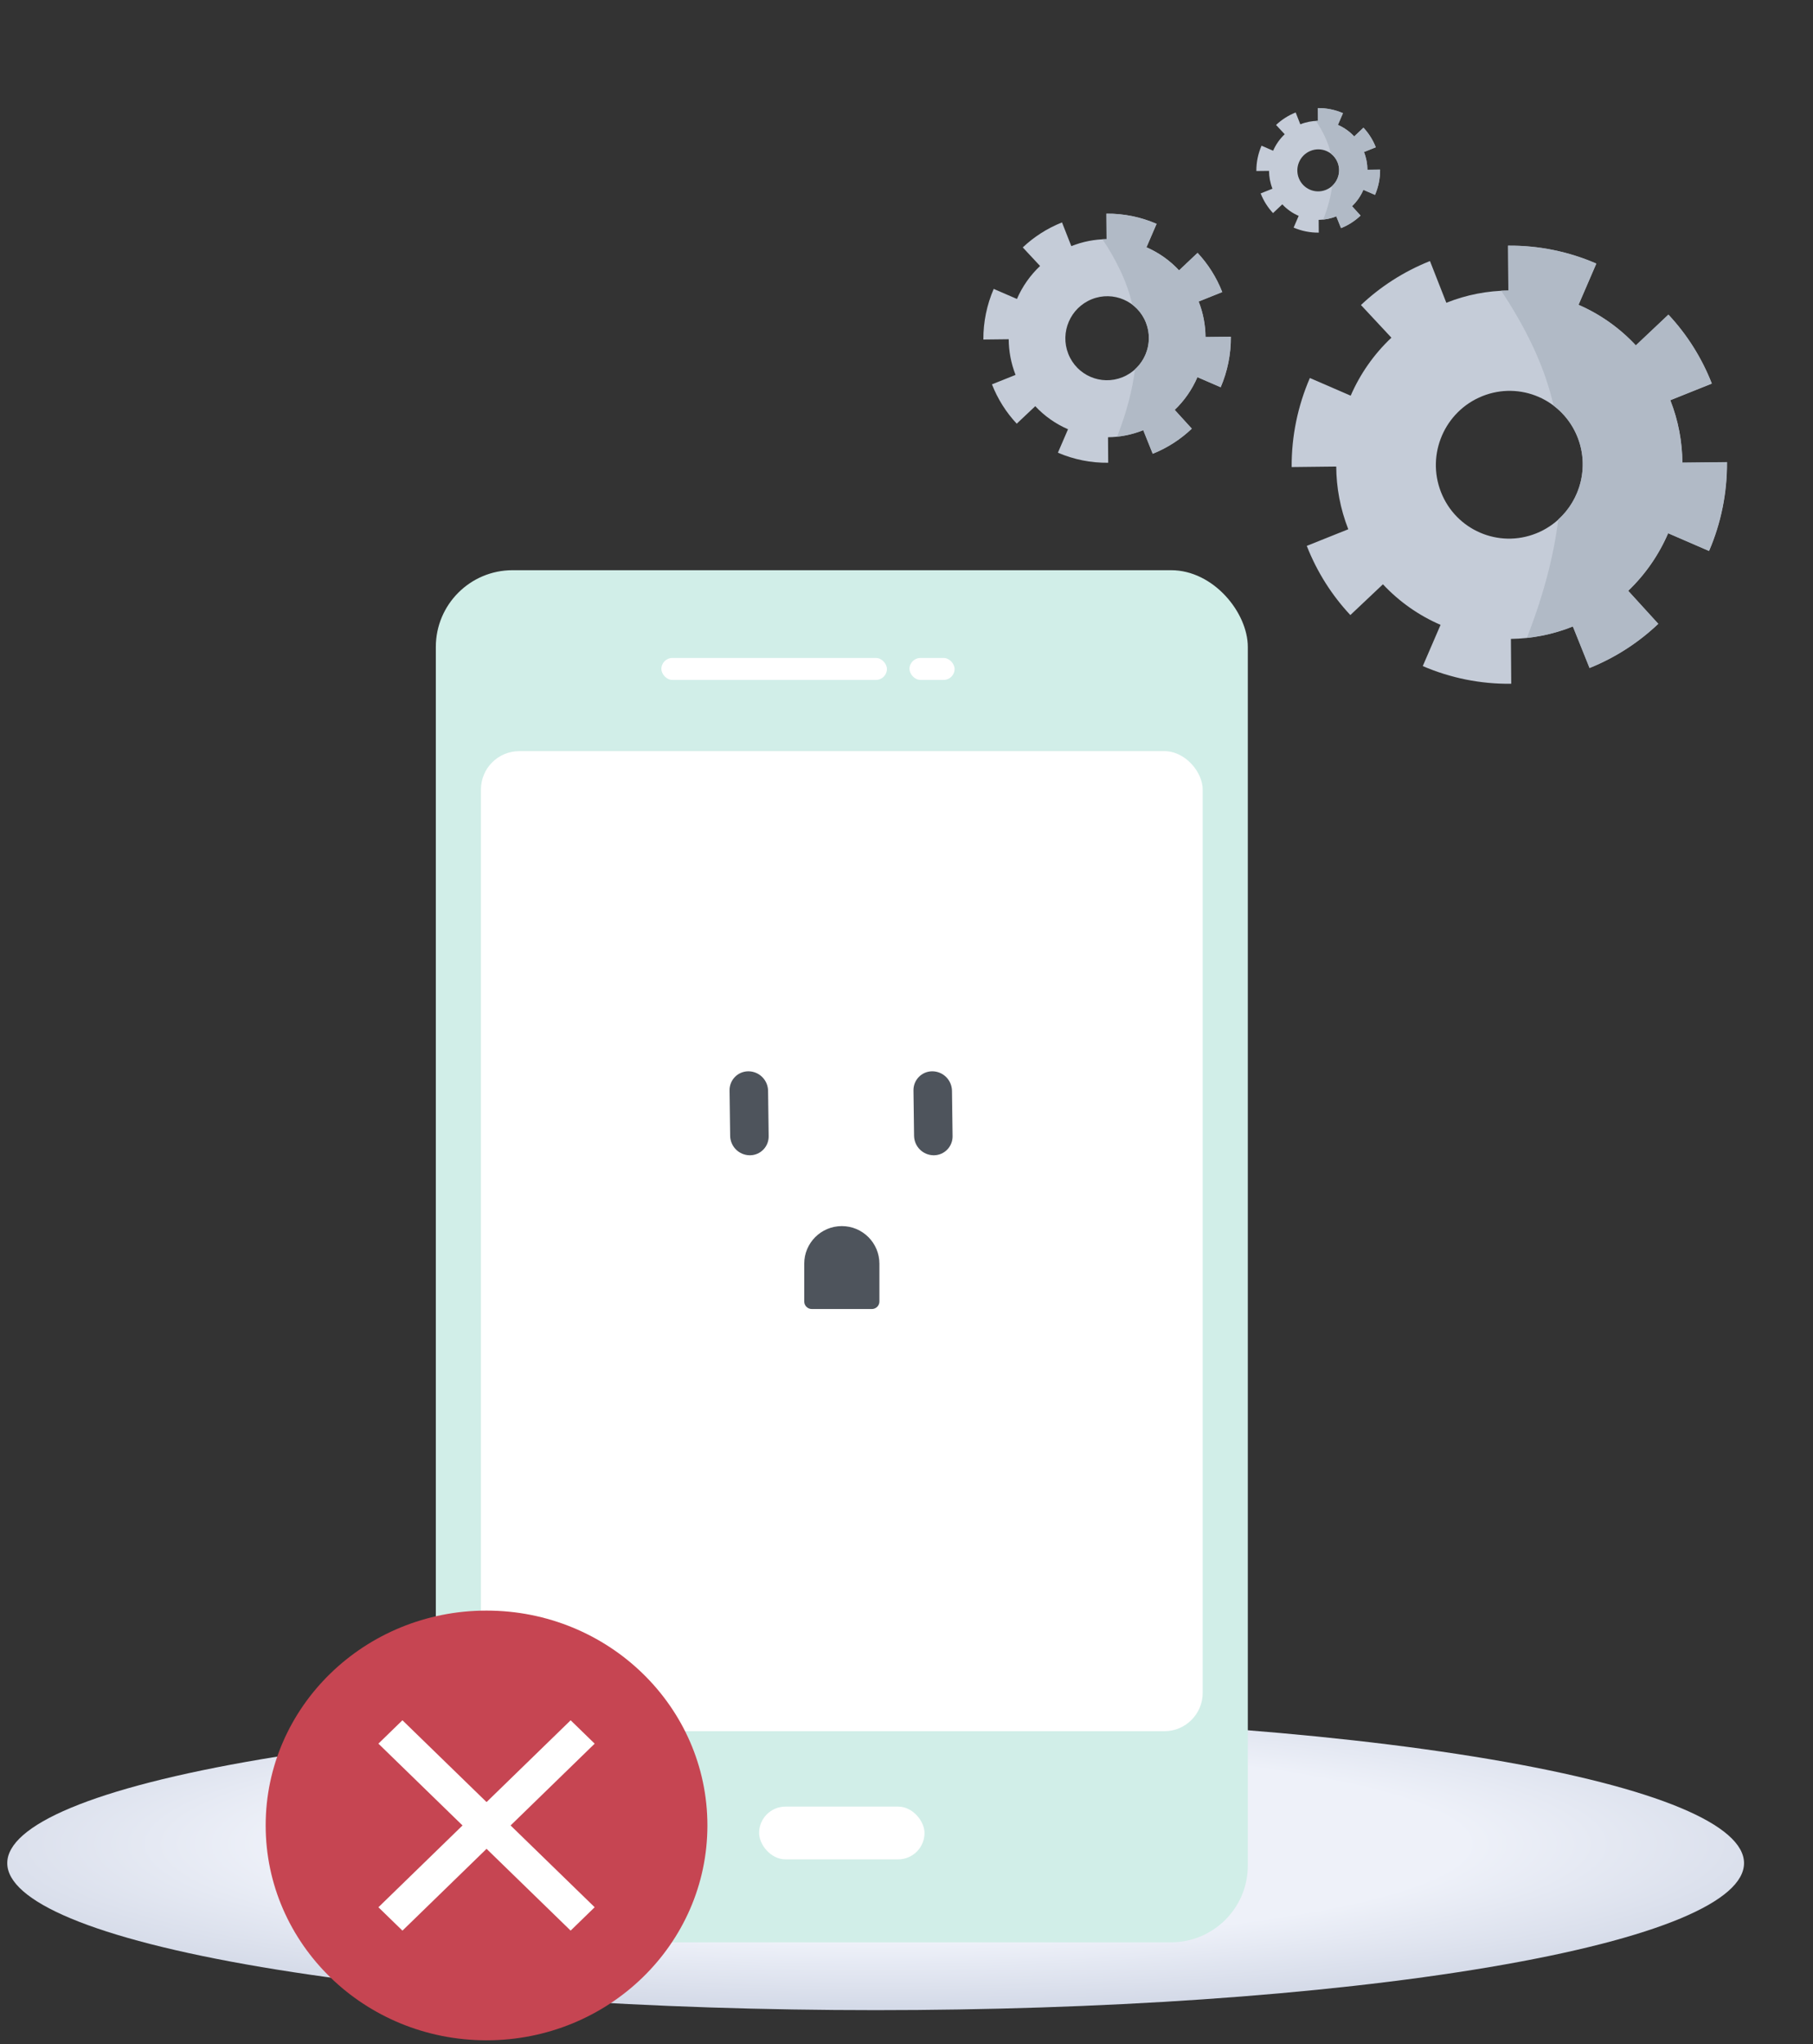 <svg width="189" height="213" viewBox="0 0 189 213" fill="none" xmlns="http://www.w3.org/2000/svg">
<rect x="0" y="0" width="189" height="213" fill="#333333" stroke="none"/>
<path fill-rule="evenodd" clip-rule="evenodd" d="M27.273 204.952C-8.082 198.971 -8.082 189.272 27.273 183.291C62.628 177.309 119.946 177.309 155.296 183.291C190.647 189.272 190.651 198.971 155.296 204.952C119.941 210.934 62.628 210.934 27.273 204.952Z" fill="url(#paint0_radial_275_1544)"/>
<rect x="45.433" y="59.41" width="84.649" height="142.959" rx="8" fill="#D1EEE8"/>
<rect x="50.135" y="78.262" width="75.243" height="102.114" rx="4" fill="white"/>
<path d="M83.838 131.667C83.838 129.502 85.593 127.748 87.757 127.748C89.921 127.748 91.676 129.502 91.676 131.667V135.603C91.676 136.037 91.324 136.388 90.891 136.388H84.624C84.19 136.388 83.838 136.037 83.838 135.603V131.667Z" fill="#4E545C"/>
<path fill-rule="evenodd" clip-rule="evenodd" d="M78.036 111.62C79.153 111.633 80.055 112.537 80.07 113.656L80.132 118.381C80.146 119.465 79.281 120.355 78.2 120.369C78.183 120.369 78.167 120.369 78.151 120.369C77.034 120.355 76.132 119.452 76.117 118.333L76.055 113.608C76.041 112.524 76.906 111.634 77.987 111.62C78.004 111.62 78.02 111.62 78.036 111.62Z" fill="#4E545C"/>
<path fill-rule="evenodd" clip-rule="evenodd" d="M97.207 111.62C98.324 111.633 99.226 112.537 99.241 113.656L99.303 118.381C99.317 119.465 98.452 120.355 97.371 120.369C97.354 120.369 97.338 120.369 97.322 120.369C96.205 120.355 95.302 119.452 95.288 118.333L95.226 113.608C95.212 112.524 96.077 111.634 97.158 111.62C97.174 111.62 97.191 111.62 97.207 111.62Z" fill="#4E545C"/>
<rect x="68.946" y="68.555" width="23.514" height="2.286" rx="1.143" fill="white"/>
<rect x="79.135" y="188.23" width="17.243" height="5.498" rx="2.749" fill="white"/>
<rect x="94.811" y="68.555" width="4.703" height="2.286" rx="1.143" fill="white"/>
<path d="M163.969 65.276L163.962 65.278C161.846 66.126 159.659 66.539 157.508 66.569L157.542 71.242C154.346 71.282 151.205 70.643 148.319 69.4L150.174 65.104C147.921 64.134 145.872 62.701 144.167 60.878L140.77 64.084C138.866 62.052 137.31 59.633 136.227 56.876L140.554 55.143C139.713 52.996 139.312 50.787 139.298 48.609L134.651 48.662C134.632 45.446 135.293 42.286 136.55 39.384L140.805 41.226C141.789 38.961 143.228 36.899 145.05 35.184L141.875 31.78C143.893 29.878 146.295 28.31 149.023 27.219C149.038 27.215 149.056 27.205 149.071 27.201L150.776 31.546C152.905 30.698 155.093 30.293 157.252 30.273L157.218 25.6C160.409 25.57 163.539 26.216 166.415 27.466L164.56 31.762C166.798 32.736 168.842 34.167 170.535 35.99L173.932 32.784C175.826 34.811 177.38 37.222 178.456 39.969L174.128 41.701C174.969 43.836 175.369 46.038 175.387 48.206L180.035 48.153C180.059 51.358 179.413 54.514 178.166 57.409L173.902 55.562C172.936 57.804 171.528 59.845 169.738 61.559L172.874 64.998C170.853 66.919 168.443 68.501 165.71 69.602L163.969 65.276ZM164.463 45.571C162.912 41.623 158.468 39.697 154.535 41.273C150.602 42.848 148.669 47.325 150.22 51.274C151.77 55.222 156.215 57.148 160.148 55.572C164.081 53.997 166.014 49.519 164.463 45.571Z" fill="#C5CCD8"/>
<path opacity="0.87" d="M163.956 65.272C162.382 65.902 160.778 66.292 159.174 66.459C159.261 66.238 159.346 66.022 159.428 65.798C160.858 62.032 161.947 58.1 162.447 54.118C164.759 52.023 165.67 48.634 164.46 45.559C163.925 44.197 163.04 43.086 161.961 42.266C160.958 37.924 158.937 33.977 156.494 30.286C156.741 30.273 156.994 30.263 157.241 30.263L157.208 25.59C160.398 25.56 163.529 26.206 166.405 27.456L164.55 31.752C166.788 32.727 168.831 34.158 170.525 35.98L173.922 32.774C175.816 34.801 177.37 37.213 178.446 39.959L174.118 41.692C174.959 43.826 175.359 46.028 175.377 48.196L180.025 48.144C180.049 51.349 179.403 54.505 178.156 57.4L173.891 55.553C172.926 57.795 171.518 59.836 169.728 61.55L172.864 64.99C170.843 66.91 168.433 68.492 165.699 69.593L163.961 65.262C163.961 65.275 163.961 65.275 163.956 65.272Z" fill="#AFB8C3"/>
<path d="M119.182 44.822L119.177 44.823C117.974 45.305 116.731 45.54 115.508 45.557L115.527 48.214C113.71 48.237 111.925 47.873 110.284 47.167L111.338 44.724C110.057 44.173 108.893 43.358 107.923 42.321L105.991 44.144C104.909 42.989 104.024 41.613 103.408 40.046L105.869 39.061C105.391 37.84 105.162 36.584 105.155 35.346L102.513 35.376C102.502 33.548 102.878 31.751 103.592 30.101L106.012 31.148C106.571 29.861 107.389 28.688 108.425 27.713L106.62 25.778C107.767 24.696 109.133 23.805 110.684 23.185C110.693 23.182 110.703 23.177 110.711 23.174L111.681 25.644C112.891 25.163 114.135 24.932 115.362 24.921L115.343 22.264C117.157 22.247 118.937 22.614 120.572 23.325L119.518 25.767C120.79 26.321 121.952 27.135 122.915 28.171L124.846 26.348C125.923 27.501 126.806 28.872 127.418 30.433L124.958 31.418C125.436 32.632 125.663 33.884 125.674 35.117L128.316 35.087C128.33 36.909 127.962 38.703 127.254 40.349L124.829 39.299C124.28 40.574 123.479 41.734 122.462 42.709L124.245 44.664C123.096 45.756 121.726 46.656 120.171 47.281L119.182 44.822ZM119.462 33.618C118.581 31.374 116.054 30.279 113.818 31.175C111.582 32.07 110.482 34.616 111.364 36.861C112.246 39.106 114.773 40.201 117.009 39.305C119.245 38.409 120.344 35.863 119.462 33.618Z" fill="#C5CCD8"/>
<path opacity="0.87" d="M119.174 44.82C118.279 45.178 117.367 45.4 116.455 45.495C116.505 45.369 116.553 45.246 116.6 45.119C117.413 42.978 118.032 40.742 118.317 38.478C119.631 37.287 120.149 35.36 119.461 33.612C119.157 32.838 118.654 32.206 118.04 31.74C117.469 29.271 116.321 27.027 114.931 24.928C115.072 24.921 115.216 24.915 115.356 24.915L115.337 22.258C117.151 22.241 118.931 22.609 120.566 23.319L119.512 25.762C120.784 26.316 121.946 27.13 122.909 28.166L124.84 26.343C125.917 27.495 126.801 28.866 127.412 30.428L124.952 31.413C125.43 32.627 125.657 33.879 125.668 35.111L128.31 35.081C128.324 36.904 127.957 38.698 127.248 40.344L124.823 39.294C124.274 40.569 123.473 41.729 122.456 42.703L124.239 44.659C123.09 45.751 121.72 46.651 120.165 47.276L119.177 44.814C119.177 44.821 119.177 44.821 119.174 44.82Z" fill="#AFB8C3"/>
<path d="M139.305 22.541L139.303 22.542C138.702 22.783 138.08 22.9 137.469 22.909L137.478 24.237C136.57 24.249 135.677 24.067 134.856 23.714L135.384 22.492C134.743 22.217 134.161 21.809 133.676 21.291L132.71 22.202C132.169 21.625 131.727 20.937 131.419 20.153L132.649 19.661C132.41 19.05 132.296 18.422 132.292 17.803L130.971 17.818C130.966 16.904 131.153 16.006 131.511 15.181L132.72 15.704C133 15.061 133.409 14.474 133.927 13.987L133.025 13.019C133.598 12.478 134.281 12.033 135.057 11.723C135.061 11.721 135.066 11.719 135.07 11.717L135.555 12.952C136.16 12.712 136.782 12.596 137.396 12.591L137.386 11.262C138.293 11.254 139.183 11.437 140.001 11.793L139.473 13.014C140.11 13.291 140.69 13.698 141.172 14.216L142.138 13.305C142.676 13.881 143.118 14.566 143.424 15.347L142.193 15.839C142.432 16.446 142.546 17.072 142.551 17.689L143.872 17.674C143.879 18.585 143.696 19.482 143.341 20.305L142.129 19.78C141.854 20.417 141.454 20.997 140.945 21.485L141.837 22.462C141.262 23.008 140.577 23.458 139.8 23.771L139.305 22.541ZM139.446 16.939C139.005 15.817 137.741 15.27 136.623 15.718C135.505 16.166 134.956 17.438 135.397 18.561C135.837 19.683 137.101 20.231 138.219 19.783C139.337 19.335 139.887 18.062 139.446 16.939Z" fill="#C5CCD8"/>
<path opacity="0.87" d="M139.302 22.54C138.854 22.719 138.398 22.83 137.942 22.877C137.967 22.814 137.991 22.753 138.014 22.689C138.421 21.619 138.73 20.501 138.873 19.369C139.53 18.774 139.789 17.81 139.445 16.936C139.293 16.549 139.041 16.233 138.734 16C138.449 14.766 137.875 13.643 137.18 12.594C137.251 12.591 137.322 12.588 137.393 12.588L137.383 11.259C138.29 11.251 139.18 11.434 139.998 11.79L139.47 13.011C140.107 13.288 140.688 13.695 141.169 14.213L142.135 13.302C142.673 13.878 143.115 14.563 143.421 15.344L142.19 15.837C142.43 16.443 142.543 17.069 142.548 17.686L143.87 17.671C143.876 18.582 143.693 19.479 143.338 20.302L142.126 19.777C141.852 20.415 141.451 20.995 140.942 21.482L141.834 22.46C141.259 23.006 140.574 23.455 139.797 23.768L139.303 22.537C139.303 22.541 139.303 22.541 139.302 22.54Z" fill="#AFB8C3"/>
<ellipse cx="50.72" cy="190.194" rx="23.025" ry="22.386" fill="#C64552"/>
<rect width="27.949" height="3.494" transform="matrix(0.717 0.697 -0.717 0.697 41.953 179.235)" fill="white"/>
<rect width="27.949" height="3.494" transform="matrix(0.717 -0.697 0.717 0.697 39.449 198.718)" fill="white"/>
<defs>
<radialGradient id="paint0_radial_275_1544" cx="0" cy="0" r="1" gradientUnits="userSpaceOnUse" gradientTransform="translate(91.284 192.134) rotate(90) scale(17.304 102.273)">
<stop offset="0.595" stop-color="#EEF1F9"/>
<stop offset="1" stop-color="#D3D9E7"/>
</radialGradient>
</defs>
</svg>
